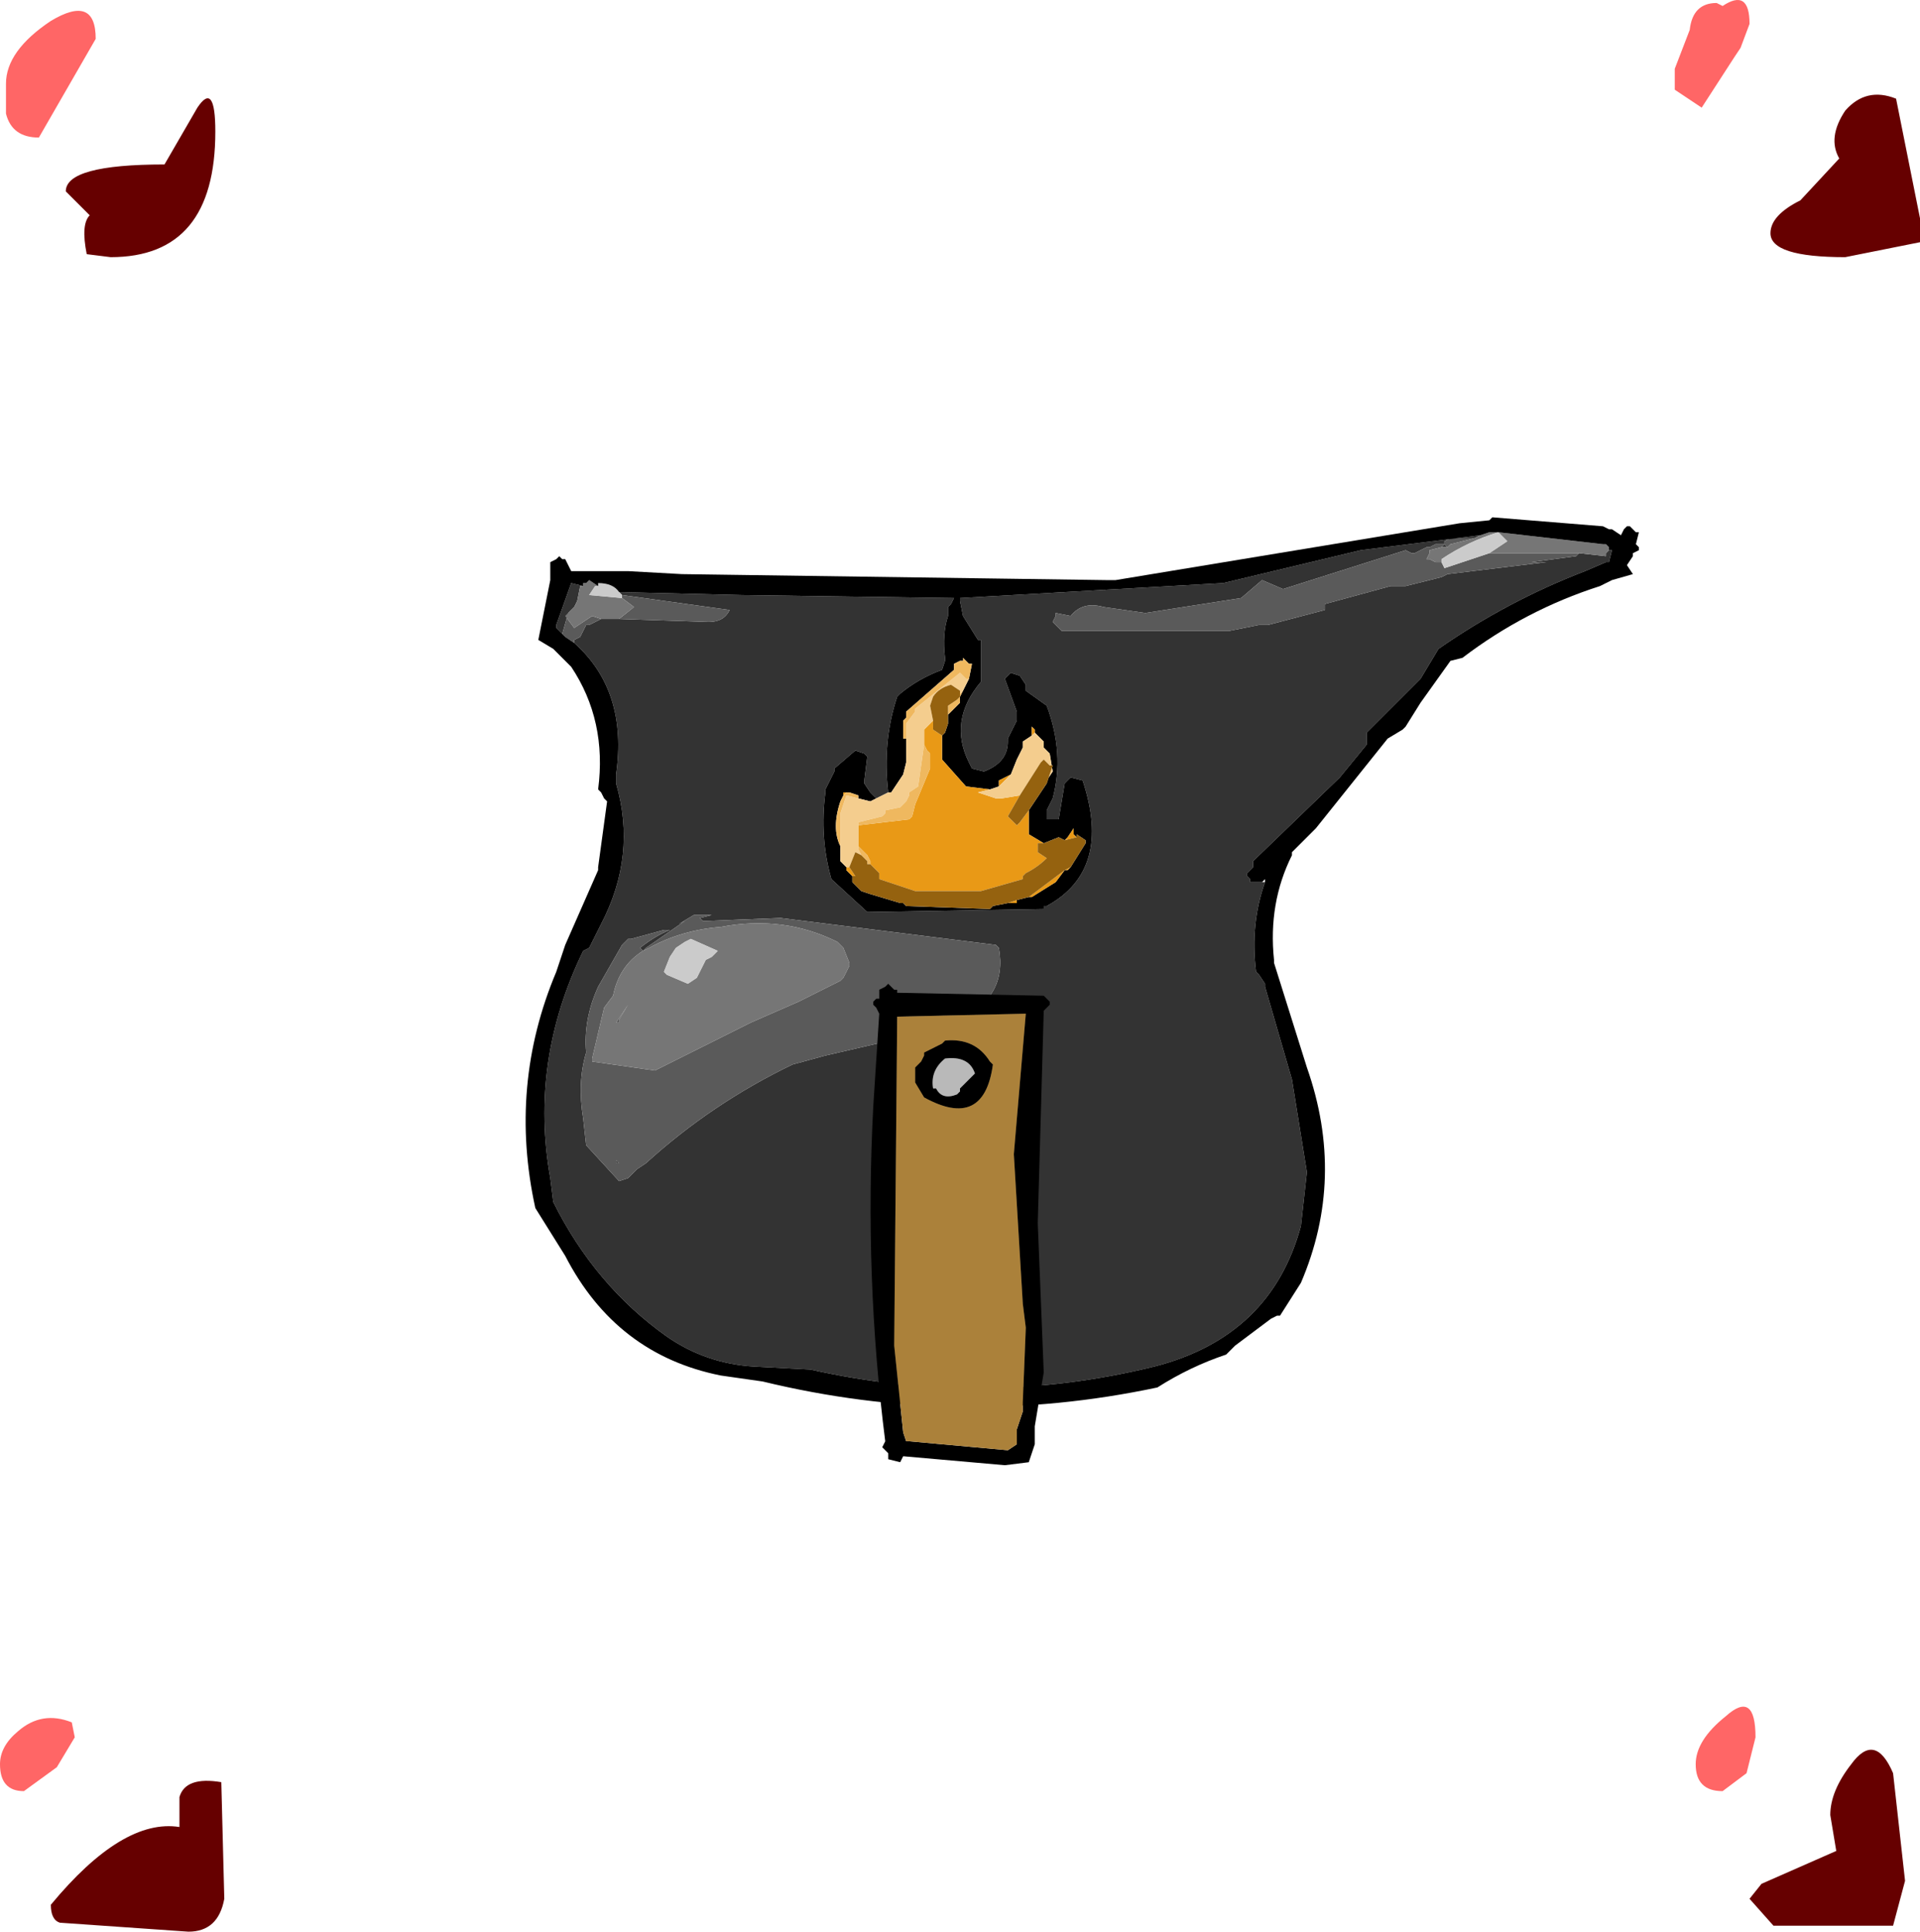 <?xml version="1.0" encoding="UTF-8" standalone="no"?>
<svg xmlns:xlink="http://www.w3.org/1999/xlink" height="32.3px" width="32.1px" xmlns="http://www.w3.org/2000/svg">
  <g transform="matrix(1.0, 0.0, 0.0, 1.0, -0.6, -0.3)">
    <path d="M29.85 0.7 L29.7 1.1 29.6 1.25 29.05 2.1 28.6 1.8 28.6 1.45 28.85 0.8 Q28.9 0.35 29.3 0.35 L29.4 0.4 Q29.85 0.1 29.85 0.7 M1.25 2.6 Q0.8 2.6 0.7 2.2 L0.7 1.7 Q0.7 1.15 1.45 0.65 2.2 0.2 2.2 0.95 L1.25 2.6 M1.85 29.35 L1.55 29.85 1.0 30.25 Q0.6 30.25 0.6 29.8 0.6 29.5 0.9 29.25 1.3 28.9 1.8 29.1 L1.85 29.35 M29.95 29.35 L29.8 29.95 29.4 30.25 Q28.95 30.25 28.95 29.8 28.95 29.4 29.45 29.0 29.95 28.55 29.95 29.35" fill="#ff6666" fill-rule="evenodd" stroke="none"/>
    <path d="M32.7 3.95 L32.7 4.35 31.45 4.6 Q30.2 4.6 30.2 4.2 30.2 3.9 30.7 3.65 L31.35 2.95 Q31.15 2.6 31.45 2.15 31.8 1.75 32.3 1.95 L32.7 3.95 M4.2 2.5 Q4.2 4.6 2.45 4.6 L2.05 4.55 Q1.95 4.05 2.1 3.9 L1.7 3.5 Q1.7 3.05 3.35 3.05 L3.9 2.1 Q4.2 1.65 4.2 2.5 M3.6 30.35 Q3.7 30.0 4.3 30.1 L4.35 32.05 Q4.25 32.6 3.75 32.6 L1.6 32.45 Q1.45 32.4 1.45 32.15 2.65 30.7 3.6 30.85 L3.6 30.35 M32.25 32.5 L31.25 32.5 30.25 32.5 29.85 32.05 30.05 31.8 31.3 31.25 31.2 30.65 Q31.2 30.25 31.55 29.8 31.95 29.25 32.25 29.95 L32.45 31.75 32.25 32.5" fill="#660000" fill-rule="evenodd" stroke="none"/>
    <path d="M25.25 9.3 L24.85 9.3 24.75 9.35 24.75 9.4 24.6 9.4 24.5 9.45 24.45 9.45 24.25 9.55 24.2 9.55 24.1 9.5 22.05 10.15 21.7 10.0 21.35 10.3 19.75 10.55 19.05 10.45 Q18.7 10.35 18.5 10.6 L18.25 10.55 18.25 10.6 18.2 10.7 18.35 10.85 19.85 10.85 21.15 10.85 21.65 10.75 21.8 10.75 22.75 10.5 22.75 10.45 22.75 10.4 23.85 10.1 24.1 10.1 24.7 9.95 24.8 9.9 26.45 9.7 26.2 9.7 26.95 9.6 27.0 9.55 27.45 9.6 27.45 9.55 27.5 9.5 27.55 9.5 27.5 9.7 27.45 9.7 27.1 9.85 Q25.8 10.35 24.65 11.15 L24.35 11.65 23.45 12.55 23.45 12.65 23.45 12.75 23.0 13.3 21.55 14.7 21.55 14.8 21.5 14.85 21.45 14.9 21.45 14.95 21.5 15.0 21.5 15.05 21.7 15.05 21.75 15.05 Q21.5 15.75 21.6 16.55 L21.65 16.6 21.75 16.75 21.75 16.8 22.2 18.35 22.45 19.9 22.35 20.8 Q21.85 22.65 19.9 23.15 17.05 23.85 14.15 23.2 L13.2 23.15 Q12.4 23.1 11.75 22.65 10.55 21.8 9.85 20.4 L9.8 20.0 Q9.45 18.05 10.35 16.2 L10.45 16.15 10.65 15.75 Q11.25 14.6 10.9 13.4 L10.9 13.25 Q11.1 11.85 10.2 11.05 L10.2 11.0 10.3 10.95 10.4 10.75 10.45 10.75 10.65 10.65 10.95 10.65 12.45 10.7 Q12.7 10.7 12.8 10.5 L11.0 10.25 10.95 10.2 13.0 10.25 16.55 10.3 16.5 10.4 16.45 10.45 16.45 10.6 Q16.35 10.9 16.4 11.3 L16.4 11.35 16.35 11.5 Q15.95 11.65 15.65 11.9 L15.6 11.95 Q15.35 12.7 15.45 13.55 L15.25 13.65 15.2 13.6 15.15 13.55 15.05 13.4 15.05 13.35 15.1 12.95 15.05 12.9 14.9 12.85 14.55 13.15 14.55 13.2 14.4 13.5 14.4 13.55 Q14.3 14.3 14.5 15.0 L15.1 15.55 18.05 15.5 18.05 15.45 18.1 15.45 Q19.2 14.85 18.7 13.35 L18.5 13.3 18.4 13.4 18.3 14.0 18.1 14.0 18.1 13.9 18.1 13.85 18.2 13.65 Q18.4 12.9 18.1 12.1 L17.75 11.85 17.75 11.75 17.65 11.6 17.5 11.55 17.4 11.65 17.6 12.2 17.6 12.35 17.45 12.65 17.45 12.7 Q17.45 13.05 17.05 13.2 L16.85 13.15 16.8 13.05 Q16.45 12.35 17.0 11.7 L17.0 11.5 17.0 11.0 16.95 11.0 16.7 10.6 16.65 10.35 16.65 10.3 21.05 10.05 23.35 9.5 25.35 9.25 25.25 9.3 M24.7 9.45 L24.75 9.4 24.8 9.45 24.7 9.45 M17.3 16.15 L17.25 16.1 13.65 15.65 12.4 15.7 12.35 15.7 12.3 15.65 12.5 15.6 12.25 15.6 12.2 15.6 11.95 15.75 12.05 15.7 11.4 16.15 11.35 16.2 11.3 16.15 Q11.55 15.95 11.8 15.85 L11.7 15.85 11.15 16.0 11.1 16.0 11.0 16.1 10.6 16.8 Q10.35 17.35 10.4 17.9 10.25 18.4 10.35 19.0 L10.4 19.45 10.95 20.05 11.1 20.0 11.25 19.85 11.4 19.75 Q12.5 18.75 13.85 18.1 L14.4 17.95 16.35 17.5 16.6 17.35 Q17.45 17.0 17.3 16.15 M10.0 10.9 L9.9 10.8 9.9 10.75 10.15 10.05 10.35 10.1 10.3 10.1 10.25 10.35 10.2 10.45 10.1 10.55 10.0 10.9 M10.9 19.75 L10.9 19.7 10.95 19.75 10.9 19.75" fill="#333333" fill-rule="evenodd" stroke="none"/>
    <path d="M27.0 9.55 L26.95 9.6 26.2 9.7 26.45 9.7 24.8 9.9 24.7 9.95 24.1 10.1 23.85 10.1 22.75 10.4 22.75 10.45 22.75 10.5 21.8 10.75 21.65 10.75 21.15 10.85 19.85 10.85 18.35 10.85 18.2 10.7 18.25 10.6 18.25 10.55 18.5 10.6 Q18.7 10.35 19.05 10.45 L19.75 10.55 21.35 10.3 21.7 10.0 22.05 10.15 24.1 9.5 24.2 9.55 24.25 9.55 24.45 9.45 24.5 9.45 24.6 9.4 24.75 9.4 24.75 9.35 24.85 9.3 25.25 9.3 24.85 9.4 24.8 9.45 24.75 9.4 24.7 9.45 24.5 9.5 24.5 9.55 24.45 9.65 24.5 9.65 24.6 9.7 24.7 9.7 24.75 9.8 25.5 9.55 27.0 9.55 M11.0 10.25 L12.8 10.5 Q12.7 10.7 12.45 10.7 L10.95 10.65 11.2 10.45 11.0 10.3 11.0 10.25 M10.65 10.65 L10.45 10.75 10.4 10.75 10.3 10.95 10.2 11.0 10.2 11.05 10.05 10.95 10.0 10.9 10.1 10.55 10.05 10.6 10.2 10.8 10.5 10.6 10.65 10.65 M17.3 16.15 Q17.45 17.0 16.6 17.35 L16.35 17.5 14.4 17.95 13.85 18.1 Q12.5 18.75 11.4 19.75 L11.25 19.85 11.1 20.0 10.95 20.05 10.4 19.45 10.35 19.0 Q10.25 18.4 10.4 17.9 10.35 17.35 10.6 16.8 L11.0 16.1 11.1 16.0 11.15 16.0 11.7 15.85 11.8 15.85 Q11.55 15.95 11.3 16.15 L11.35 16.2 11.4 16.15 12.05 15.7 11.95 15.75 12.2 15.6 12.25 15.6 12.5 15.6 12.3 15.65 12.35 15.7 12.4 15.7 13.65 15.65 17.25 16.1 17.3 16.15 M11.35 16.2 Q10.95 16.45 10.85 16.95 L10.7 17.15 10.5 18.0 10.5 18.05 11.55 18.2 13.15 17.4 13.95 17.05 14.65 16.7 14.7 16.65 14.8 16.45 14.8 16.4 14.7 16.15 14.65 16.1 14.6 16.05 Q13.7 15.6 12.65 15.8 12.0 15.85 11.45 16.15 L11.35 16.2 M10.95 17.35 L10.95 17.4 10.9 17.4 11.1 17.1 10.95 17.35 M10.9 19.75 L10.95 19.75 10.9 19.7 10.9 19.75" fill="#5a5a5a" fill-rule="evenodd" stroke="none"/>
    <path d="M25.25 9.3 L25.35 9.25 25.5 9.2 25.65 9.2 27.4 9.4 27.45 9.4 27.5 9.45 27.5 9.5 27.45 9.55 27.45 9.6 27.0 9.55 25.5 9.55 25.8 9.35 25.65 9.2 Q25.15 9.35 24.7 9.65 L24.7 9.7 24.6 9.7 24.5 9.65 24.45 9.65 24.5 9.55 24.5 9.5 24.7 9.45 24.8 9.45 24.85 9.4 25.25 9.3 M10.95 10.65 L10.65 10.65 10.5 10.6 10.2 10.8 10.05 10.6 10.1 10.55 10.2 10.45 10.25 10.35 10.3 10.1 10.35 10.1 10.35 10.05 10.4 10.05 10.45 10.0 10.6 10.1 10.55 10.1 10.45 10.25 11.0 10.3 11.2 10.45 10.95 10.65 M11.35 16.2 L11.45 16.15 Q12.0 15.85 12.65 15.8 13.7 15.6 14.6 16.05 L14.65 16.1 14.7 16.15 14.8 16.4 14.8 16.45 14.7 16.65 14.65 16.7 13.95 17.05 13.15 17.4 11.55 18.2 10.5 18.05 10.5 18.0 10.7 17.15 10.85 16.95 Q10.95 16.45 11.35 16.2 M12.4 16.35 L12.5 16.3 12.6 16.2 12.15 16.0 12.05 16.05 11.9 16.15 11.8 16.3 11.7 16.55 11.75 16.6 12.1 16.75 12.25 16.65 12.4 16.35 M10.95 17.35 L11.1 17.1 10.9 17.4 10.95 17.4 10.95 17.35" fill="#767676" fill-rule="evenodd" stroke="none"/>
    <path d="M10.95 10.2 L11.0 10.25 11.0 10.3 10.45 10.25 10.55 10.1 10.6 10.1 10.6 10.05 Q10.85 10.05 10.95 10.2 M25.5 9.55 L24.75 9.8 24.7 9.7 24.7 9.65 Q25.15 9.35 25.65 9.2 L25.8 9.35 25.5 9.55 M12.4 16.35 L12.25 16.65 12.1 16.75 11.75 16.6 11.7 16.55 11.8 16.3 11.9 16.15 12.05 16.05 12.15 16.0 12.6 16.2 12.5 16.3 12.4 16.35" fill="#cbcbcb" fill-rule="evenodd" stroke="none"/>
    <path d="M25.35 9.25 L23.35 9.5 21.05 10.05 16.65 10.3 16.65 10.35 16.7 10.6 16.95 11.0 17.0 11.0 17.0 11.5 17.0 11.7 Q16.45 12.35 16.8 13.05 L16.85 13.15 17.05 13.2 Q17.45 13.05 17.45 12.7 L17.45 12.65 17.6 12.35 17.6 12.2 17.4 11.65 17.5 11.55 17.65 11.6 17.75 11.75 17.75 11.85 18.1 12.1 Q18.4 12.9 18.2 13.65 L18.1 13.85 18.1 13.9 18.1 14.0 18.3 14.0 18.4 13.4 18.5 13.3 18.7 13.35 Q19.2 14.85 18.1 15.45 L18.05 15.45 18.05 15.5 15.1 15.55 14.5 15.0 Q14.3 14.3 14.4 13.55 L14.4 13.5 14.55 13.2 14.55 13.15 14.9 12.85 15.05 12.9 15.1 12.95 15.05 13.35 15.05 13.4 15.15 13.55 15.2 13.6 15.25 13.65 15.15 13.7 14.95 13.65 14.95 13.6 14.8 13.55 14.7 13.55 14.7 13.6 14.65 13.7 Q14.5 14.15 14.65 14.45 L14.65 14.7 14.75 14.8 14.75 14.85 14.85 14.95 14.85 15.05 15.0 15.2 15.15 15.25 15.65 15.4 15.7 15.4 15.75 15.45 17.15 15.5 17.2 15.45 17.45 15.4 17.6 15.4 17.6 15.35 17.8 15.3 17.85 15.3 18.25 15.05 18.4 14.85 18.45 14.85 18.5 14.8 18.75 14.4 18.75 14.35 18.6 14.25 18.6 14.3 18.55 14.25 18.55 14.15 18.45 14.3 18.4 14.35 18.3 14.3 18.05 14.4 17.8 14.25 17.8 13.85 18.1 13.4 18.1 13.35 18.2 13.2 18.15 12.9 18.05 12.8 18.05 12.7 18.0 12.65 17.95 12.6 17.9 12.55 17.9 12.5 17.85 12.45 17.85 12.6 17.7 12.7 17.7 12.8 17.6 13.0 17.5 13.25 17.3 13.35 17.3 13.4 17.3 13.45 17.15 13.5 16.75 13.45 16.35 13.0 16.35 12.6 16.4 12.55 16.45 12.4 16.45 12.25 16.65 12.05 16.65 11.95 16.7 11.85 16.8 11.65 16.85 11.4 16.8 11.4 16.7 11.3 16.7 11.25 16.7 11.35 16.65 11.35 16.55 11.4 16.55 11.5 15.75 12.2 15.75 12.3 15.7 12.35 15.7 12.45 15.7 12.65 15.75 12.65 15.75 13.05 15.7 13.25 15.5 13.55 15.45 13.55 Q15.35 12.7 15.6 11.95 L15.65 11.9 Q15.95 11.65 16.35 11.5 L16.4 11.35 16.4 11.3 Q16.35 10.9 16.45 10.6 L16.45 10.45 16.5 10.4 16.55 10.3 13.0 10.25 10.95 10.2 Q10.85 10.05 10.6 10.05 L10.6 10.1 10.45 10.0 10.4 10.05 10.35 10.05 10.35 10.1 10.15 10.05 9.9 10.75 9.9 10.8 10.0 10.9 10.05 10.95 10.2 11.05 Q11.1 11.85 10.9 13.25 L10.9 13.4 Q11.25 14.6 10.65 15.75 L10.45 16.15 10.35 16.2 Q9.45 18.05 9.8 20.0 L9.85 20.4 Q10.55 21.8 11.75 22.65 12.4 23.1 13.2 23.15 L14.15 23.2 Q17.05 23.85 19.9 23.15 21.85 22.65 22.35 20.8 L22.45 19.9 22.2 18.35 21.75 16.8 21.75 16.75 21.65 16.6 21.6 16.55 Q21.5 15.75 21.75 15.05 L21.75 15.0 21.7 15.05 21.5 15.05 21.5 15.0 21.45 14.95 21.45 14.9 21.5 14.85 21.55 14.8 21.55 14.7 23.0 13.3 23.45 12.75 23.45 12.65 23.45 12.55 24.35 11.65 24.65 11.15 Q25.8 10.35 27.1 9.85 L27.45 9.7 27.5 9.7 27.55 9.5 27.5 9.5 27.5 9.45 27.45 9.4 27.4 9.4 25.65 9.2 25.5 9.2 25.35 9.25 M25.55 8.95 L27.4 9.1 27.5 9.15 27.55 9.15 27.7 9.25 27.75 9.15 27.8 9.1 27.85 9.1 27.95 9.2 28.0 9.2 27.95 9.4 28.0 9.45 28.0 9.5 27.9 9.55 27.9 9.6 27.8 9.75 27.9 9.9 27.55 10.0 27.35 10.1 Q26.1 10.5 25.05 11.3 L24.85 11.35 24.35 12.05 24.1 12.45 24.05 12.5 23.8 12.65 22.6 14.15 22.2 14.55 22.2 14.6 Q21.8 15.4 21.9 16.35 L21.9 16.4 22.45 18.15 Q23.1 20.0 22.35 21.75 L22.0 22.3 21.95 22.3 21.85 22.35 21.25 22.8 21.15 22.9 21.1 22.95 Q20.5 23.15 19.95 23.5 16.65 24.2 13.35 23.4 L12.65 23.3 Q10.9 22.95 10.05 21.3 L9.55 20.5 Q9.1 18.45 9.9 16.55 L10.05 16.1 10.6 14.85 10.6 14.8 10.75 13.7 10.7 13.65 10.65 13.55 10.6 13.5 Q10.75 12.35 10.15 11.45 L9.85 11.15 9.6 11.0 9.8 10.0 9.75 10.0 9.8 10.0 9.8 9.75 9.8 9.7 9.9 9.65 9.95 9.6 10.0 9.65 10.05 9.65 10.15 9.85 11.1 9.85 12.0 9.9 19.1 10.0 19.25 10.0 25.0 9.05 25.5 9.0 25.55 8.95 M16.7 11.25 L16.7 11.15 16.7 11.25" fill="#000000" fill-rule="evenodd" stroke="none"/>
    <path d="M17.9 12.55 L17.85 12.6 17.85 12.45 17.9 12.5 17.9 12.55 M17.5 13.25 L17.35 13.4 17.3 13.45 17.3 13.4 17.3 13.35 17.5 13.25 M17.15 13.5 L16.95 13.55 17.25 13.65 17.35 13.65 17.65 13.6 17.45 13.95 17.6 14.1 17.65 14.05 17.8 13.85 17.8 14.25 18.05 14.4 17.95 14.4 17.95 14.45 17.95 14.55 18.1 14.65 Q17.95 14.8 17.75 14.9 L17.7 14.95 17.7 15.0 17.0 15.2 15.9 15.2 15.3 15.0 15.3 14.95 15.3 14.9 15.15 14.75 15.15 14.7 15.1 14.6 14.95 14.45 14.95 14.4 14.95 14.1 15.8 14.0 15.85 13.95 15.9 13.75 16.15 13.15 16.15 13.05 16.15 12.9 16.1 12.85 16.05 12.75 16.05 12.7 16.05 12.5 16.1 12.45 16.2 12.35 16.2 12.5 16.35 12.6 16.35 13.0 16.75 13.45 17.15 13.5 M16.7 11.25 L16.7 11.3 16.7 11.35 16.7 11.25 M18.4 14.35 L18.45 14.3 18.55 14.15 18.55 14.25 18.6 14.3 18.4 14.35 M18.5 14.8 L18.45 14.85 18.4 14.85 18.25 15.05 17.85 15.3 17.8 15.3 18.4 14.85 18.5 14.8 M17.6 15.35 L17.6 15.4 17.45 15.4 17.6 15.35 M14.85 14.95 L14.75 14.85 14.75 14.8 14.8 14.8 14.9 14.95 14.85 14.95 M14.7 13.6 L14.7 13.55 14.8 13.55 14.75 13.55 14.7 13.6 M15.75 12.7 L15.75 12.8 15.75 13.05 15.75 12.65 15.75 12.7" fill="#e99916" fill-rule="evenodd" stroke="none"/>
    <path d="M15.25 13.65 L15.45 13.55 15.5 13.55 15.7 13.25 15.75 13.05 15.75 12.8 15.75 12.7 15.75 12.4 15.9 12.2 15.9 12.15 16.65 11.55 16.75 11.65 16.8 11.65 16.7 11.85 16.65 11.9 16.65 11.85 16.5 11.75 Q16.3 11.8 16.2 11.95 L16.15 12.1 16.2 12.35 16.1 12.45 16.05 12.5 16.05 12.7 16.05 12.75 16.0 13.1 15.95 13.45 15.8 13.55 15.8 13.6 15.75 13.7 15.65 13.8 15.4 13.85 15.4 13.9 15.35 13.95 14.95 14.05 14.95 14.1 14.95 14.4 14.95 14.45 14.95 14.5 15.0 14.6 14.9 14.55 14.8 14.8 14.75 14.8 14.65 14.7 14.65 14.45 14.65 13.9 14.75 13.6 14.95 13.65 15.15 13.7 15.25 13.65 M17.85 12.6 L17.9 12.55 17.95 12.6 18.0 12.65 18.05 12.7 18.05 12.8 18.15 12.9 18.2 13.2 18.1 13.35 18.1 13.4 18.2 13.1 18.15 13.1 18.05 13.0 18.0 13.05 17.65 13.6 17.35 13.65 17.25 13.65 16.95 13.55 17.15 13.5 17.3 13.45 17.35 13.4 17.5 13.25 17.6 13.0 17.7 12.8 17.7 12.7 17.85 12.6" fill="#f4cd8e" fill-rule="evenodd" stroke="none"/>
    <path d="M16.7 11.3 L16.8 11.4 16.85 11.4 16.8 11.65 16.75 11.65 16.65 11.55 15.9 12.15 15.9 12.2 15.75 12.4 15.75 12.7 15.75 12.65 15.7 12.65 15.7 12.45 15.7 12.35 15.75 12.3 15.75 12.2 16.55 11.5 16.55 11.4 16.65 11.35 16.7 11.35 16.7 11.3 M16.7 11.85 L16.65 11.95 16.65 12.05 16.45 12.25 16.45 12.1 16.6 12.0 16.65 11.95 16.65 11.9 16.7 11.85 M14.65 14.45 Q14.5 14.15 14.65 13.7 L14.7 13.6 14.75 13.55 14.8 13.55 14.95 13.6 14.95 13.65 14.75 13.6 14.65 13.9 14.65 14.45 M16.05 12.75 L16.1 12.85 16.15 12.9 16.15 13.05 16.15 13.15 15.9 13.75 15.85 13.95 15.8 14.0 14.95 14.1 14.95 14.05 15.35 13.95 15.4 13.9 15.4 13.85 15.65 13.8 15.75 13.7 15.8 13.6 15.8 13.55 15.95 13.45 16.0 13.1 16.05 12.75 M14.95 14.45 L15.1 14.6 15.15 14.7 15.15 14.75 15.1 14.75 15.1 14.7 15.0 14.6 14.95 14.5 14.95 14.45" fill="#efb85f" fill-rule="evenodd" stroke="none"/>
    <path d="M17.65 13.6 L18.0 13.05 18.05 13.0 18.15 13.1 18.2 13.1 18.1 13.4 17.8 13.85 17.65 14.05 17.6 14.1 17.45 13.95 17.65 13.6 M16.45 12.25 L16.45 12.4 16.4 12.55 16.35 12.6 16.2 12.5 16.2 12.35 16.15 12.1 16.2 11.95 Q16.3 11.8 16.5 11.75 L16.65 11.85 16.65 11.9 16.65 11.95 16.6 12.0 16.45 12.1 16.45 12.25 M18.05 14.4 L18.3 14.3 18.4 14.35 18.6 14.3 18.6 14.25 18.75 14.35 18.75 14.4 18.5 14.8 18.4 14.85 17.8 15.3 17.6 15.35 17.45 15.4 17.2 15.45 17.15 15.5 15.75 15.45 15.7 15.4 15.65 15.4 15.15 15.25 15.0 15.2 14.85 15.05 14.85 14.95 14.9 14.95 14.8 14.8 14.9 14.55 15.0 14.6 15.1 14.7 15.1 14.75 15.15 14.75 15.3 14.9 15.3 14.95 15.3 15.0 15.9 15.2 17.0 15.2 17.7 15.0 17.7 14.95 17.75 14.9 Q17.95 14.8 18.1 14.65 L17.95 14.55 17.95 14.45 17.95 14.4 18.05 14.4" fill="#95620f" fill-rule="evenodd" stroke="none"/>
    <path d="M18.1 17.0 L18.15 17.05 18.15 17.1 18.05 17.2 17.95 20.75 18.05 23.25 17.9 24.15 17.9 24.25 17.9 24.45 17.8 24.75 17.4 24.8 15.7 24.65 15.65 24.75 15.45 24.7 15.45 24.6 15.35 24.5 15.4 24.4 Q15.05 21.65 15.2 18.8 L15.3 17.25 15.25 17.15 15.2 17.1 15.2 17.05 15.25 17.0 15.3 17.0 15.3 16.85 15.4 16.8 15.45 16.75 15.55 16.85 15.6 16.85 15.6 16.9 18.05 16.95 18.1 17.0 M16.25 18.5 Q16.35 18.7 16.6 18.6 L16.65 18.55 16.65 18.5 16.9 18.25 Q16.8 17.95 16.4 18.0 16.15 18.2 16.2 18.5 L16.25 18.5 M16.4 17.7 Q16.9 17.65 17.15 18.05 L17.2 18.1 Q17.05 19.2 16.05 18.65 L15.9 18.4 15.9 18.15 16.0 18.05 16.05 17.95 16.05 17.9 16.35 17.75 16.4 17.7 M17.7 22.1 L17.55 19.6 17.75 17.25 15.6 17.3 15.55 22.8 15.7 24.25 15.75 24.4 15.8 24.4 17.45 24.55 17.6 24.45 17.6 24.35 17.6 24.3 17.6 24.2 17.7 23.9 17.7 23.8 17.7 23.75 17.75 22.5 17.7 22.1" fill="#000000" fill-rule="evenodd" stroke="none"/>
    <path d="M16.2 18.5 Q16.15 18.2 16.4 18.0 16.8 17.95 16.9 18.25 L16.65 18.5 16.65 18.55 16.6 18.6 Q16.35 18.7 16.25 18.5 L16.2 18.5" fill="#b9b9b9" fill-rule="evenodd" stroke="none"/>
    <path d="M17.7 22.1 L17.75 22.5 17.7 23.75 17.7 23.8 17.7 23.9 17.6 24.2 17.6 24.3 17.6 24.35 17.6 24.45 17.45 24.55 15.8 24.4 15.75 24.4 15.7 24.25 15.55 22.8 15.6 17.3 17.75 17.25 17.55 19.6 17.7 22.1 M16.4 17.7 L16.35 17.75 16.05 17.9 16.05 17.95 16.0 18.05 15.9 18.15 15.9 18.4 16.05 18.65 Q17.05 19.2 17.2 18.1 L17.15 18.05 Q16.9 17.65 16.4 17.7" fill="#ab813a" fill-rule="evenodd" stroke="none"/>
  </g>
</svg>
